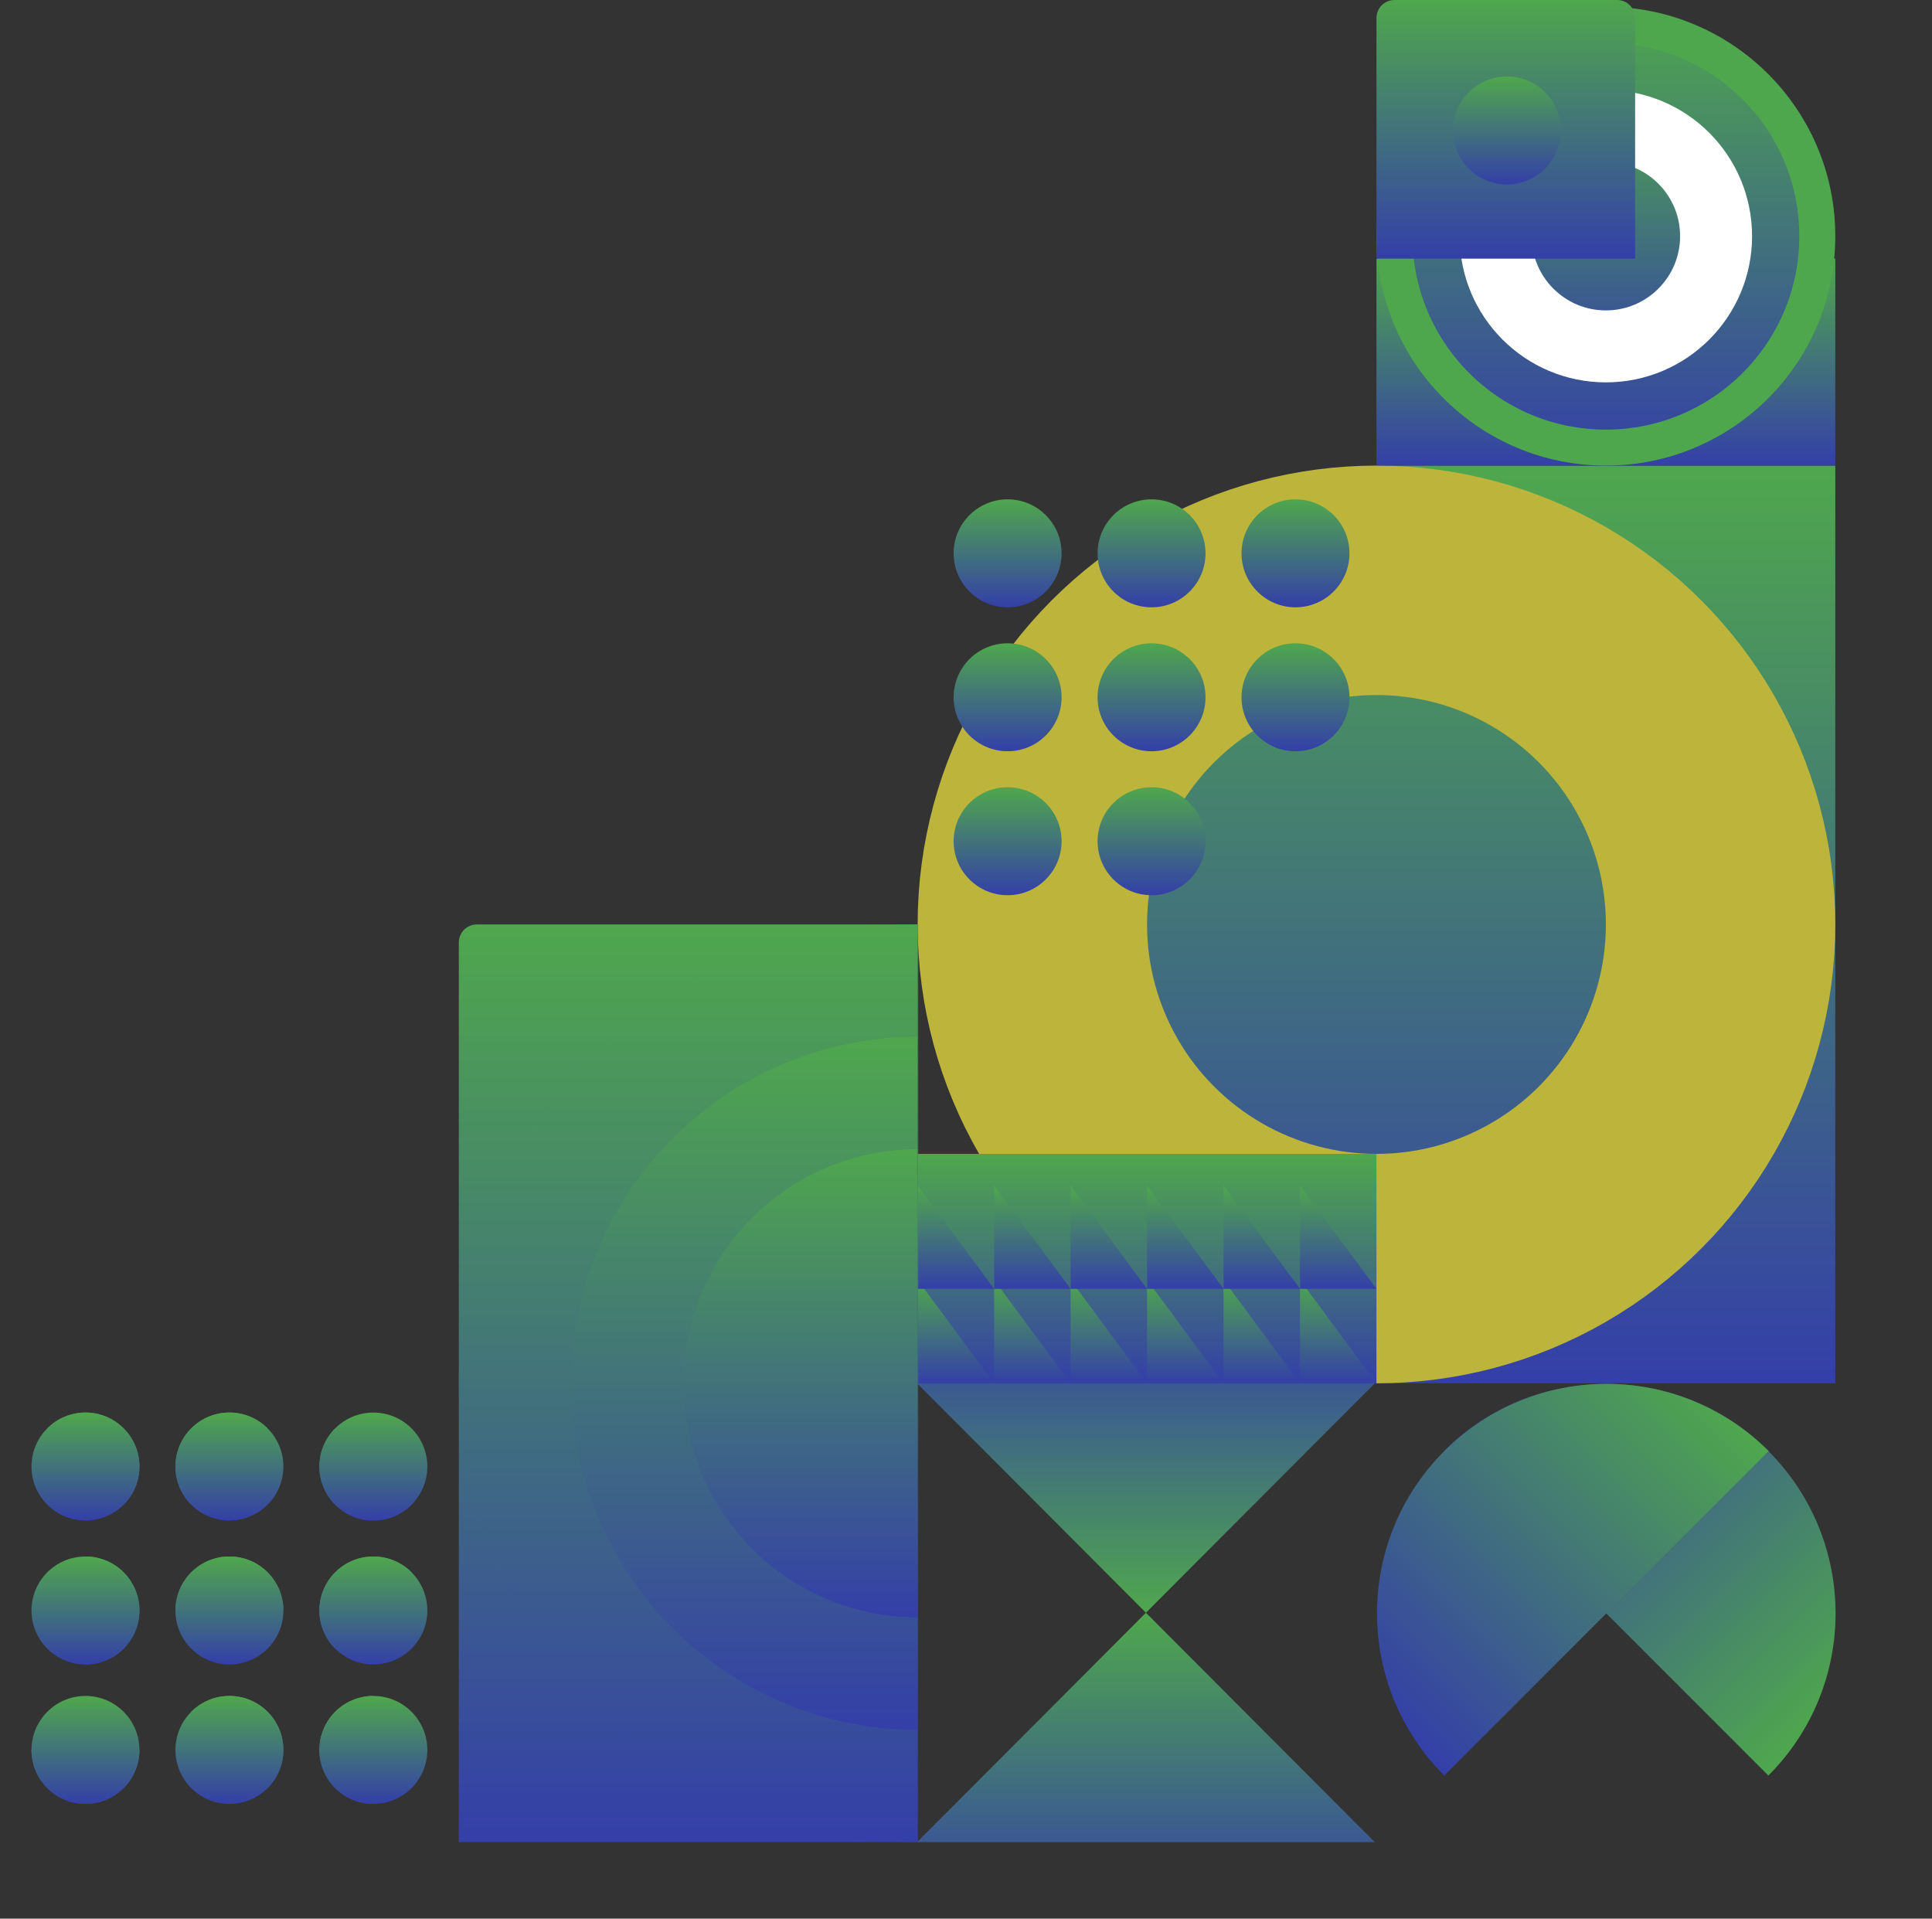 <svg width="859" height="853" viewBox="0 0 859 853" fill="none" xmlns="http://www.w3.org/2000/svg">
<rect x="0" y="0" width="859" height="853" fill="#333333" stroke="none"/>
<g style="mix-blend-mode:overlay">
<rect x="612" y="207" width="204" height="408" fill="url(#paint0_linear)"/>
<rect x="612" y="286" width="137" height="250" fill="url(#paint1_linear)"/>
<circle cx="612" cy="411" r="153" fill="url(#paint2_linear)" stroke="#BDB53B" stroke-width="102"/>
<circle cx="512" cy="310" r="24" fill="url(#paint3_linear)"/>
<circle cx="576" cy="310" r="24" fill="url(#paint4_linear)"/>
<circle cx="512" cy="374" r="24" fill="url(#paint5_linear)"/>
<circle cx="448" cy="246" r="24" fill="url(#paint6_linear)"/>
<circle cx="448" cy="310" r="24" fill="url(#paint7_linear)"/>
<circle cx="448" cy="374" r="24" fill="url(#paint8_linear)"/>
<circle cx="512" cy="246" r="24" fill="url(#paint9_linear)"/>
<circle cx="576" cy="246" r="24" fill="url(#paint10_linear)"/>
<rect x="408" y="513" width="204" height="102" fill="url(#paint11_linear)"/>
<path d="M786.25 645.125C746.417 605.292 681.834 605.292 642 645.125L786.25 789.375C826.084 749.541 826.084 684.959 786.25 645.125Z" fill="url(#paint12_linear)"/>
<path d="M642.125 645.125C602.292 684.958 602.292 749.541 642.125 789.375L786.375 645.125C746.541 605.291 681.959 605.291 642.125 645.125Z" fill="url(#paint13_linear)"/>
<path d="M408 569L442 615H408V569Z" fill="url(#paint14_linear)"/>
<path d="M442 569L476 615H442V569Z" fill="url(#paint15_linear)"/>
<path d="M476 569L510 615H476V569Z" fill="url(#paint16_linear)"/>
<path d="M510 569L544 615H510V569Z" fill="url(#paint17_linear)"/>
<path d="M544 569L578 615H544V569Z" fill="url(#paint18_linear)"/>
<path d="M578 569L612 615H578V569Z" fill="url(#paint19_linear)"/>
<path d="M408 527L442 573H408V527Z" fill="url(#paint20_linear)"/>
<path d="M442 527L476 573H442V527Z" fill="url(#paint21_linear)"/>
<path d="M476 527L510 573H476V527Z" fill="url(#paint22_linear)"/>
<path d="M510 527L544 573H510V527Z" fill="url(#paint23_linear)"/>
<path d="M544 527L578 573H544V527Z" fill="url(#paint24_linear)"/>
<path d="M578 527L612 573H578V527Z" fill="url(#paint25_linear)"/>
<path d="M509.5 717L611.258 819H407.742L509.5 717Z" fill="url(#paint26_linear)"/>
<path d="M509.5 717L407.742 615H611.258L509.5 717Z" fill="url(#paint27_linear)"/>
<path d="M204 419C204 414.582 207.582 411 212 411H408V819H204V419Z" fill="url(#paint28_linear)"/>
<mask id="mask0" mask-type="alpha" maskUnits="userSpaceOnUse" x="204" y="411" width="204" height="408">
<path d="M204 419C204 414.582 207.582 411 212 411H408V819H204V419Z" fill="url(#paint29_linear)"/>
</mask>
<g mask="url(#mask0)">
</g>
<mask id="mask1" mask-type="alpha" maskUnits="userSpaceOnUse" x="204" y="411" width="204" height="408">
<path d="M204 419C204 414.582 207.582 411 212 411H408V819H204V419Z" fill="url(#paint30_linear)"/>
</mask>
<g mask="url(#mask1)">
<circle cx="408" cy="615" r="204" fill="url(#paint31_linear)"/>
<circle cx="408" cy="615" r="204" fill="url(#paint32_linear)"/>
<circle cx="408" cy="615" r="154" fill="url(#paint33_linear)"/>
<circle cx="408" cy="615" r="154" fill="url(#paint34_linear)"/>
<circle cx="408" cy="615" r="104" fill="url(#paint35_linear)"/>
<circle cx="408" cy="615" r="104" fill="url(#paint36_linear)"/>
</g>
<rect x="612" y="115" width="204" height="92" fill="url(#paint37_linear)"/>
<circle cx="714" cy="105" r="94" fill="url(#paint38_linear)" stroke="#4FA74D" stroke-width="16"/>
<circle cx="714" cy="105" r="49" fill="url(#paint39_linear)" stroke="white" stroke-width="32"/>
<path d="M612 8C612 3.582 615.582 0 620 0H719C723.418 0 727 3.582 727 8V115H612V8Z" fill="url(#paint40_linear)"/>
<circle cx="670" cy="58" r="24" fill="url(#paint41_linear)"/>
<circle cx="102" cy="716" r="24" fill="url(#paint42_linear)"/>
<circle cx="102" cy="778" r="24" fill="url(#paint43_linear)"/>
<circle cx="166" cy="716" r="24" fill="url(#paint44_linear)"/>
<circle cx="166" cy="778" r="24" fill="url(#paint45_linear)"/>
<circle cx="38" cy="716" r="24" fill="url(#paint46_linear)"/>
<circle cx="38" cy="778" r="24" fill="url(#paint47_linear)"/>
<circle cx="38" cy="652" r="24" fill="url(#paint48_linear)"/>
<circle cx="102" cy="652" r="24" fill="url(#paint49_linear)"/>
<circle cx="166" cy="652" r="24" fill="url(#paint50_linear)"/>
<path d="M54.971 668.971C59.471 664.47 62 658.365 62 652C62 645.635 59.471 639.53 54.971 635.029C50.47 630.529 44.365 628 38 628C31.635 628 25.53 630.529 21.029 635.029L32.23 646.23C33.76 644.7 35.836 643.84 38 643.84C40.164 643.84 42.24 644.7 43.77 646.23C45.3 647.76 46.16 649.836 46.16 652C46.16 654.164 45.3 656.24 43.77 657.77L54.971 668.971Z" fill="url(#paint51_linear)"/>
<path d="M14 778C14 784.365 16.529 790.47 21.029 794.971C25.53 799.471 31.635 802 38 802C44.365 802 50.47 799.471 54.971 794.971C59.471 790.47 62 784.365 62 778L46.16 778C46.16 780.164 45.3 782.24 43.77 783.77C42.24 785.3 40.164 786.16 38 786.16C35.836 786.16 33.76 785.3 32.23 783.77C30.7 782.24 29.84 780.164 29.84 778L14 778Z" fill="url(#paint52_linear)"/>
<path d="M38 740C44.365 740 50.47 737.471 54.971 732.971C59.471 728.47 62 722.365 62 716C62 709.635 59.471 703.53 54.971 699.029C50.47 694.529 44.365 692 38 692L38 707.84C40.164 707.84 42.24 708.7 43.77 710.23C45.3 711.76 46.16 713.836 46.16 716C46.16 718.164 45.3 720.24 43.77 721.77C42.24 723.3 40.164 724.16 38 724.16L38 740Z" fill="url(#paint53_linear)"/>
<path d="M118.971 635.029C116.742 632.801 114.096 631.033 111.184 629.827C108.273 628.621 105.152 628 102 628C98.848 628 95.727 628.621 92.816 629.827C89.904 631.033 87.258 632.801 85.029 635.029C82.801 637.258 81.033 639.904 79.827 642.816C78.621 645.727 78 648.848 78 652C78 655.152 78.621 658.273 79.827 661.184C81.033 664.096 82.801 666.742 85.029 668.971L96.23 657.77C95.472 657.012 94.871 656.113 94.461 655.123C94.051 654.133 93.84 653.072 93.84 652C93.84 650.928 94.051 649.867 94.461 648.877C94.871 647.887 95.472 646.988 96.23 646.23C96.988 645.472 97.887 644.871 98.877 644.461C99.867 644.051 100.928 643.84 102 643.84C103.072 643.84 104.133 644.051 105.123 644.461C106.113 644.871 107.012 645.472 107.77 646.23L118.971 635.029Z" fill="url(#paint54_linear)"/>
<path d="M118.971 794.971C121.199 792.742 122.967 790.096 124.173 787.184C125.379 784.273 126 781.152 126 778C126 774.848 125.379 771.727 124.173 768.816C122.967 765.904 121.199 763.258 118.971 761.029C116.742 758.801 114.096 757.033 111.184 755.827C108.273 754.621 105.152 754 102 754C98.848 754 95.727 754.621 92.816 755.827C89.904 757.033 87.258 758.801 85.029 761.029L96.23 772.23C96.988 771.472 97.887 770.871 98.877 770.461C99.867 770.051 100.928 769.84 102 769.84C103.072 769.84 104.133 770.051 105.123 770.461C106.113 770.871 107.012 771.472 107.77 772.23C108.528 772.988 109.129 773.887 109.539 774.877C109.949 775.867 110.16 776.928 110.16 778C110.16 779.072 109.949 780.133 109.539 781.123C109.129 782.113 108.528 783.012 107.77 783.77L118.971 794.971Z" fill="url(#paint55_linear)"/>
<path d="M126 716C126 712.848 125.379 709.727 124.173 706.816C122.967 703.904 121.199 701.258 118.971 699.029C116.742 696.801 114.096 695.033 111.184 693.827C108.273 692.621 105.152 692 102 692C98.848 692 95.727 692.621 92.816 693.827C89.904 695.033 87.258 696.801 85.029 699.029C82.801 701.258 81.033 703.904 79.827 706.816C78.621 709.727 78 712.848 78 716L93.84 716C93.84 714.928 94.051 713.867 94.461 712.877C94.871 711.887 95.472 710.988 96.23 710.23C96.988 709.472 97.887 708.871 98.877 708.461C99.867 708.051 100.928 707.84 102 707.84C103.072 707.84 104.133 708.051 105.123 708.461C106.113 708.871 107.012 709.472 107.77 710.23C108.528 710.988 109.129 711.887 109.539 712.877C109.949 713.867 110.16 714.928 110.16 716H126Z" fill="url(#paint56_linear)"/>
<path d="M149.029 635.029C146.801 637.258 145.033 639.904 143.827 642.816C142.621 645.727 142 648.848 142 652C142 655.152 142.621 658.273 143.827 661.184C145.033 664.096 146.801 666.742 149.029 668.971C151.258 671.199 153.904 672.967 156.816 674.173C159.727 675.379 162.848 676 166 676C169.152 676 172.273 675.379 175.184 674.173C178.096 672.967 180.742 671.199 182.971 668.971L171.77 657.77C171.012 658.528 170.113 659.129 169.123 659.539C168.133 659.949 167.072 660.16 166 660.16C164.928 660.16 163.867 659.949 162.877 659.539C161.887 659.129 160.988 658.528 160.23 657.77C159.472 657.012 158.871 656.113 158.461 655.123C158.051 654.133 157.84 653.072 157.84 652C157.84 650.928 158.051 649.867 158.461 648.877C158.871 647.887 159.472 646.988 160.23 646.23L149.029 635.029Z" fill="url(#paint57_linear)"/>
<path d="M166 754C162.848 754 159.727 754.621 156.816 755.827C153.904 757.033 151.258 758.801 149.029 761.029C146.801 763.258 145.033 765.904 143.827 768.816C142.621 771.727 142 774.848 142 778C142 781.152 142.621 784.273 143.827 787.184C145.033 790.096 146.801 792.742 149.029 794.971C151.258 797.199 153.904 798.967 156.816 800.173C159.727 801.379 162.848 802 166 802L166 786.16C164.928 786.16 163.867 785.949 162.877 785.539C161.887 785.129 160.988 784.528 160.23 783.77C159.472 783.012 158.871 782.113 158.461 781.123C158.051 780.133 157.84 779.072 157.84 778C157.84 776.928 158.051 775.867 158.461 774.877C158.871 773.887 159.472 772.988 160.23 772.23C160.988 771.472 161.887 770.871 162.877 770.461C163.867 770.051 164.928 769.84 166 769.84L166 754Z" fill="url(#paint58_linear)"/>
<path d="M182.971 699.029C180.742 696.801 178.096 695.033 175.184 693.827C172.273 692.621 169.152 692 166 692C162.848 692 159.727 692.621 156.816 693.827C153.904 695.033 151.258 696.801 149.029 699.029C146.801 701.258 145.033 703.904 143.827 706.816C142.621 709.727 142 712.848 142 716C142 719.152 142.621 722.273 143.827 725.184C145.033 728.096 146.801 730.742 149.029 732.971L160.23 721.77C159.472 721.012 158.871 720.113 158.461 719.123C158.051 718.133 157.84 717.072 157.84 716C157.84 714.928 158.051 713.867 158.461 712.877C158.871 711.887 159.472 710.988 160.23 710.23C160.988 709.472 161.887 708.871 162.877 708.461C163.867 708.051 164.928 707.84 166 707.84C167.072 707.84 168.133 708.051 169.123 708.461C170.113 708.871 171.012 709.472 171.77 710.23L182.971 699.029Z" fill="url(#paint59_linear)"/>
</g>
<defs>
<linearGradient id="paint0_linear" x1="714" y1="207" x2="714" y2="615" gradientUnits="userSpaceOnUse">
<stop stop-color="#4FA74D"/>
<stop offset="1" stop-color="#343FA8"/>
</linearGradient>
<linearGradient id="paint1_linear" x1="680.5" y1="286" x2="680.5" y2="536" gradientUnits="userSpaceOnUse">
<stop stop-color="#4FA74D"/>
<stop offset="1" stop-color="#343FA8"/>
</linearGradient>
<linearGradient id="paint2_linear" x1="612" y1="207" x2="612" y2="615" gradientUnits="userSpaceOnUse">
<stop stop-color="#4FA74D"/>
<stop offset="1" stop-color="#343FA8"/>
</linearGradient>
<linearGradient id="paint3_linear" x1="512" y1="286" x2="512" y2="334" gradientUnits="userSpaceOnUse">
<stop stop-color="#4FA74D"/>
<stop offset="1" stop-color="#343FA8"/>
</linearGradient>
<linearGradient id="paint4_linear" x1="576" y1="286" x2="576" y2="334" gradientUnits="userSpaceOnUse">
<stop stop-color="#4FA74D"/>
<stop offset="1" stop-color="#343FA8"/>
</linearGradient>
<linearGradient id="paint5_linear" x1="512" y1="350" x2="512" y2="398" gradientUnits="userSpaceOnUse">
<stop stop-color="#4FA74D"/>
<stop offset="1" stop-color="#343FA8"/>
</linearGradient>
<linearGradient id="paint6_linear" x1="448" y1="222" x2="448" y2="270" gradientUnits="userSpaceOnUse">
<stop stop-color="#4FA74D"/>
<stop offset="1" stop-color="#343FA8"/>
</linearGradient>
<linearGradient id="paint7_linear" x1="448" y1="286" x2="448" y2="334" gradientUnits="userSpaceOnUse">
<stop stop-color="#4FA74D"/>
<stop offset="1" stop-color="#343FA8"/>
</linearGradient>
<linearGradient id="paint8_linear" x1="448" y1="350" x2="448" y2="398" gradientUnits="userSpaceOnUse">
<stop stop-color="#4FA74D"/>
<stop offset="1" stop-color="#343FA8"/>
</linearGradient>
<linearGradient id="paint9_linear" x1="512" y1="222" x2="512" y2="270" gradientUnits="userSpaceOnUse">
<stop stop-color="#4FA74D"/>
<stop offset="1" stop-color="#343FA8"/>
</linearGradient>
<linearGradient id="paint10_linear" x1="576" y1="222" x2="576" y2="270" gradientUnits="userSpaceOnUse">
<stop stop-color="#4FA74D"/>
<stop offset="1" stop-color="#343FA8"/>
</linearGradient>
<linearGradient id="paint11_linear" x1="510" y1="513" x2="510" y2="615" gradientUnits="userSpaceOnUse">
<stop stop-color="#4FA74D"/>
<stop offset="1" stop-color="#343FA8"/>
</linearGradient>
<linearGradient id="paint12_linear" x1="822.313" y1="753.312" x2="678.063" y2="609.063" gradientUnits="userSpaceOnUse">
<stop stop-color="#4FA74D"/>
<stop offset="1" stop-color="#343FA8"/>
</linearGradient>
<linearGradient id="paint13_linear" x1="750.312" y1="609.062" x2="606.063" y2="753.312" gradientUnits="userSpaceOnUse">
<stop stop-color="#4FA74D"/>
<stop offset="1" stop-color="#343FA8"/>
</linearGradient>
<linearGradient id="paint14_linear" x1="425" y1="569" x2="425" y2="615" gradientUnits="userSpaceOnUse">
<stop stop-color="#4FA74D"/>
<stop offset="1" stop-color="#343FA8"/>
</linearGradient>
<linearGradient id="paint15_linear" x1="459" y1="569" x2="459" y2="615" gradientUnits="userSpaceOnUse">
<stop stop-color="#4FA74D"/>
<stop offset="1" stop-color="#343FA8"/>
</linearGradient>
<linearGradient id="paint16_linear" x1="493" y1="569" x2="493" y2="615" gradientUnits="userSpaceOnUse">
<stop stop-color="#4FA74D"/>
<stop offset="1" stop-color="#343FA8"/>
</linearGradient>
<linearGradient id="paint17_linear" x1="527" y1="569" x2="527" y2="615" gradientUnits="userSpaceOnUse">
<stop stop-color="#4FA74D"/>
<stop offset="1" stop-color="#343FA8"/>
</linearGradient>
<linearGradient id="paint18_linear" x1="561" y1="569" x2="561" y2="615" gradientUnits="userSpaceOnUse">
<stop stop-color="#4FA74D"/>
<stop offset="1" stop-color="#343FA8"/>
</linearGradient>
<linearGradient id="paint19_linear" x1="595" y1="569" x2="595" y2="615" gradientUnits="userSpaceOnUse">
<stop stop-color="#4FA74D"/>
<stop offset="1" stop-color="#343FA8"/>
</linearGradient>
<linearGradient id="paint20_linear" x1="425" y1="527" x2="425" y2="573" gradientUnits="userSpaceOnUse">
<stop stop-color="#4FA74D"/>
<stop offset="1" stop-color="#343FA8"/>
</linearGradient>
<linearGradient id="paint21_linear" x1="459" y1="527" x2="459" y2="573" gradientUnits="userSpaceOnUse">
<stop stop-color="#4FA74D"/>
<stop offset="1" stop-color="#343FA8"/>
</linearGradient>
<linearGradient id="paint22_linear" x1="493" y1="527" x2="493" y2="573" gradientUnits="userSpaceOnUse">
<stop stop-color="#4FA74D"/>
<stop offset="1" stop-color="#343FA8"/>
</linearGradient>
<linearGradient id="paint23_linear" x1="527" y1="527" x2="527" y2="573" gradientUnits="userSpaceOnUse">
<stop stop-color="#4FA74D"/>
<stop offset="1" stop-color="#343FA8"/>
</linearGradient>
<linearGradient id="paint24_linear" x1="561" y1="527" x2="561" y2="573" gradientUnits="userSpaceOnUse">
<stop stop-color="#4FA74D"/>
<stop offset="1" stop-color="#343FA8"/>
</linearGradient>
<linearGradient id="paint25_linear" x1="595" y1="527" x2="595" y2="573" gradientUnits="userSpaceOnUse">
<stop stop-color="#4FA74D"/>
<stop offset="1" stop-color="#343FA8"/>
</linearGradient>
<linearGradient id="paint26_linear" x1="509.5" y1="717" x2="509.5" y2="853" gradientUnits="userSpaceOnUse">
<stop stop-color="#4FA74D"/>
<stop offset="1" stop-color="#343FA8"/>
</linearGradient>
<linearGradient id="paint27_linear" x1="509.5" y1="717" x2="509.5" y2="581" gradientUnits="userSpaceOnUse">
<stop stop-color="#4FA74D"/>
<stop offset="1" stop-color="#343FA8"/>
</linearGradient>
<linearGradient id="paint28_linear" x1="306" y1="411" x2="306" y2="819" gradientUnits="userSpaceOnUse">
<stop stop-color="#4FA74D"/>
<stop offset="1" stop-color="#343FA8"/>
</linearGradient>
<linearGradient id="paint29_linear" x1="306" y1="411" x2="306" y2="819" gradientUnits="userSpaceOnUse">
<stop stop-color="#4FA74D"/>
<stop offset="1" stop-color="#343FA8"/>
</linearGradient>
<linearGradient id="paint30_linear" x1="306" y1="411" x2="306" y2="819" gradientUnits="userSpaceOnUse">
<stop stop-color="#4FA74D"/>
<stop offset="1" stop-color="#343FA8"/>
</linearGradient>
<linearGradient id="paint31_linear" x1="408" y1="411" x2="408" y2="819" gradientUnits="userSpaceOnUse">
<stop stop-color="#4FA74D"/>
<stop offset="1" stop-color="#343FA8"/>
</linearGradient>
<linearGradient id="paint32_linear" x1="408" y1="411" x2="408" y2="819" gradientUnits="userSpaceOnUse">
<stop stop-color="#4FA74D"/>
<stop offset="1" stop-color="#343FA8"/>
</linearGradient>
<linearGradient id="paint33_linear" x1="408" y1="461" x2="408" y2="769" gradientUnits="userSpaceOnUse">
<stop stop-color="#4FA74D"/>
<stop offset="1" stop-color="#343FA8"/>
</linearGradient>
<linearGradient id="paint34_linear" x1="408" y1="461" x2="408" y2="769" gradientUnits="userSpaceOnUse">
<stop stop-color="#4FA74D"/>
<stop offset="1" stop-color="#343FA8"/>
</linearGradient>
<linearGradient id="paint35_linear" x1="408" y1="511" x2="408" y2="719" gradientUnits="userSpaceOnUse">
<stop stop-color="#4FA74D"/>
<stop offset="1" stop-color="#343FA8"/>
</linearGradient>
<linearGradient id="paint36_linear" x1="408" y1="511" x2="408" y2="719" gradientUnits="userSpaceOnUse">
<stop stop-color="#4FA74D"/>
<stop offset="1" stop-color="#343FA8"/>
</linearGradient>
<linearGradient id="paint37_linear" x1="714" y1="115" x2="714" y2="207" gradientUnits="userSpaceOnUse">
<stop stop-color="#4FA74D"/>
<stop offset="1" stop-color="#343FA8"/>
</linearGradient>
<linearGradient id="paint38_linear" x1="714" y1="3" x2="714" y2="207" gradientUnits="userSpaceOnUse">
<stop stop-color="#4FA74D"/>
<stop offset="1" stop-color="#343FA8"/>
</linearGradient>
<linearGradient id="paint39_linear" x1="714" y1="40" x2="714" y2="170" gradientUnits="userSpaceOnUse">
<stop stop-color="#4FA74D"/>
<stop offset="1" stop-color="#343FA8"/>
</linearGradient>
<linearGradient id="paint40_linear" x1="669.5" y1="0" x2="669.5" y2="115" gradientUnits="userSpaceOnUse">
<stop stop-color="#4FA74D"/>
<stop offset="1" stop-color="#343FA8"/>
</linearGradient>
<linearGradient id="paint41_linear" x1="670" y1="34" x2="670" y2="82" gradientUnits="userSpaceOnUse">
<stop stop-color="#4FA74D"/>
<stop offset="1" stop-color="#343FA8"/>
</linearGradient>
<linearGradient id="paint42_linear" x1="102" y1="692" x2="102" y2="740" gradientUnits="userSpaceOnUse">
<stop stop-color="#4FA74D"/>
<stop offset="1" stop-color="#343FA8"/>
</linearGradient>
<linearGradient id="paint43_linear" x1="102" y1="754" x2="102" y2="802" gradientUnits="userSpaceOnUse">
<stop stop-color="#4FA74D"/>
<stop offset="1" stop-color="#343FA8"/>
</linearGradient>
<linearGradient id="paint44_linear" x1="166" y1="692" x2="166" y2="740" gradientUnits="userSpaceOnUse">
<stop stop-color="#4FA74D"/>
<stop offset="1" stop-color="#343FA8"/>
</linearGradient>
<linearGradient id="paint45_linear" x1="166" y1="754" x2="166" y2="802" gradientUnits="userSpaceOnUse">
<stop stop-color="#4FA74D"/>
<stop offset="1" stop-color="#343FA8"/>
</linearGradient>
<linearGradient id="paint46_linear" x1="38" y1="692" x2="38" y2="740" gradientUnits="userSpaceOnUse">
<stop stop-color="#4FA74D"/>
<stop offset="1" stop-color="#343FA8"/>
</linearGradient>
<linearGradient id="paint47_linear" x1="38" y1="754" x2="38" y2="802" gradientUnits="userSpaceOnUse">
<stop stop-color="#4FA74D"/>
<stop offset="1" stop-color="#343FA8"/>
</linearGradient>
<linearGradient id="paint48_linear" x1="38" y1="628" x2="38" y2="676" gradientUnits="userSpaceOnUse">
<stop stop-color="#4FA74D"/>
<stop offset="1" stop-color="#343FA8"/>
</linearGradient>
<linearGradient id="paint49_linear" x1="102" y1="628" x2="102" y2="676" gradientUnits="userSpaceOnUse">
<stop stop-color="#4FA74D"/>
<stop offset="1" stop-color="#343FA8"/>
</linearGradient>
<linearGradient id="paint50_linear" x1="166" y1="628" x2="166" y2="676" gradientUnits="userSpaceOnUse">
<stop stop-color="#4FA74D"/>
<stop offset="1" stop-color="#343FA8"/>
</linearGradient>
<linearGradient id="paint51_linear" x1="38" y1="628" x2="38" y2="676" gradientUnits="userSpaceOnUse">
<stop stop-color="#4FA74D"/>
<stop offset="1" stop-color="#343FA8"/>
</linearGradient>
<linearGradient id="paint52_linear" x1="38" y1="754" x2="38" y2="802" gradientUnits="userSpaceOnUse">
<stop stop-color="#4FA74D"/>
<stop offset="1" stop-color="#343FA8"/>
</linearGradient>
<linearGradient id="paint53_linear" x1="38" y1="692" x2="38" y2="740" gradientUnits="userSpaceOnUse">
<stop stop-color="#4FA74D"/>
<stop offset="1" stop-color="#343FA8"/>
</linearGradient>
<linearGradient id="paint54_linear" x1="102" y1="628" x2="102" y2="676" gradientUnits="userSpaceOnUse">
<stop stop-color="#4FA74D"/>
<stop offset="1" stop-color="#343FA8"/>
</linearGradient>
<linearGradient id="paint55_linear" x1="102" y1="754" x2="102" y2="802" gradientUnits="userSpaceOnUse">
<stop stop-color="#4FA74D"/>
<stop offset="1" stop-color="#343FA8"/>
</linearGradient>
<linearGradient id="paint56_linear" x1="102" y1="692" x2="102" y2="740" gradientUnits="userSpaceOnUse">
<stop stop-color="#4FA74D"/>
<stop offset="1" stop-color="#343FA8"/>
</linearGradient>
<linearGradient id="paint57_linear" x1="166" y1="628" x2="166" y2="676" gradientUnits="userSpaceOnUse">
<stop stop-color="#4FA74D"/>
<stop offset="1" stop-color="#343FA8"/>
</linearGradient>
<linearGradient id="paint58_linear" x1="166" y1="754" x2="166" y2="802" gradientUnits="userSpaceOnUse">
<stop stop-color="#4FA74D"/>
<stop offset="1" stop-color="#343FA8"/>
</linearGradient>
<linearGradient id="paint59_linear" x1="166" y1="692" x2="166" y2="740" gradientUnits="userSpaceOnUse">
<stop stop-color="#4FA74D"/>
<stop offset="1" stop-color="#343FA8"/>
</linearGradient>
</defs>
</svg>
